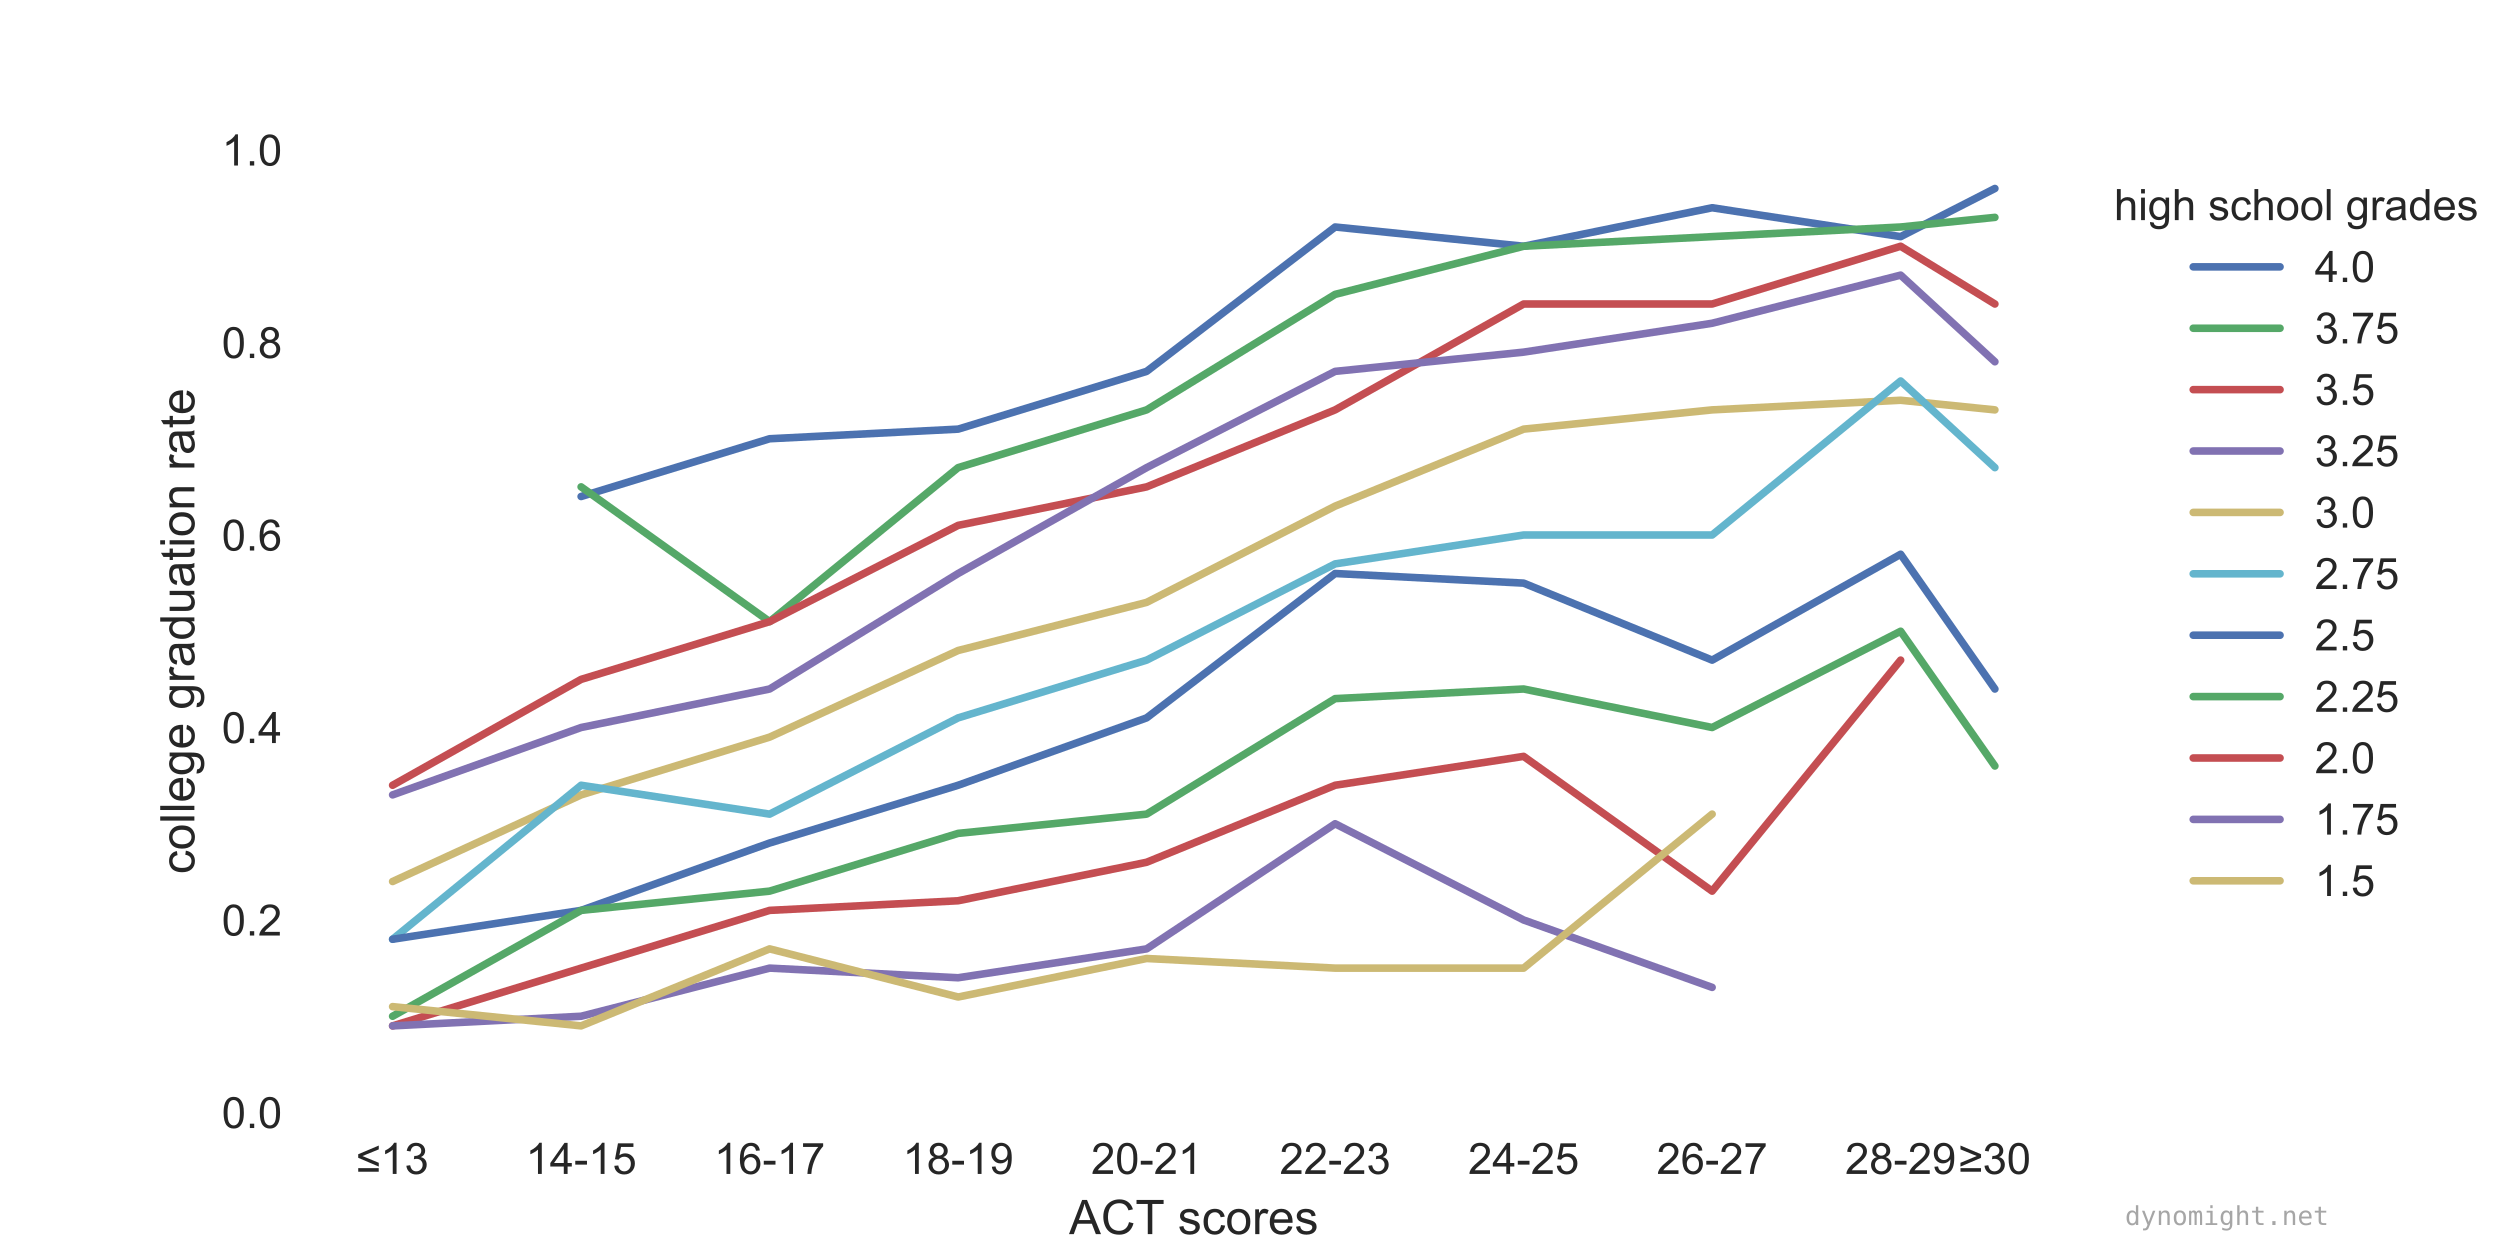 <?xml version="1.0" encoding="utf-8" standalone="no"?>
<!DOCTYPE svg PUBLIC "-//W3C//DTD SVG 1.1//EN"
  "http://www.w3.org/Graphics/SVG/1.1/DTD/svg11.dtd">
<!-- Created with matplotlib (https://matplotlib.org/) -->
<svg height="288pt" version="1.1" viewBox="0 0 576 288" width="576pt" xmlns="http://www.w3.org/2000/svg" xmlns:xlink="http://www.w3.org/1999/xlink">
 <defs>
  <style type="text/css">
*{stroke-linecap:butt;stroke-linejoin:round;}
  </style>
 </defs>
 <g id="figure_1">
  <g id="patch_1">
   <path d="M 0 288 
L 576 288 
L 576 0 
L 0 0 
z
" style="fill:none;"/>
  </g>
  <g id="axes_1">
   <g id="patch_2">
    <path d="M 72 256.32 
L 478.08 256.32 
L 478.08 34.56 
L 72 34.56 
z
" style="fill:none;"/>
   </g>
   <g id="matplotlib.axis_1">
    <g id="xtick_1">
     <g id="text_1">
      <!-- ≤13 -->
      <defs>
       <path d="M 3.766 37.203 
L 3.766 45.406 
L 51.172 65.438 
L 51.172 56.641 
L 13.578 41.266 
L 51.172 25.688 
L 51.172 16.938 
z
M 51.078 5.172 
L 3.812 5.172 
L 3.812 13.328 
L 51.078 13.328 
z
" id="ArialMT-8804"/>
       <path d="M 37.25 0 
L 28.469 0 
L 28.469 56 
Q 25.297 52.984 20.141 49.953 
Q 14.984 46.922 10.891 45.406 
L 10.891 53.906 
Q 18.266 57.375 23.781 62.297 
Q 29.297 67.234 31.594 71.875 
L 37.25 71.875 
z
" id="ArialMT-49"/>
       <path d="M 4.203 18.891 
L 12.984 20.062 
Q 14.5 12.594 18.141 9.297 
Q 21.781 6 27 6 
Q 33.203 6 37.469 10.297 
Q 41.75 14.594 41.75 20.953 
Q 41.75 27 37.797 30.922 
Q 33.844 34.859 27.734 34.859 
Q 25.25 34.859 21.531 33.891 
L 22.516 41.609 
Q 23.391 41.5 23.922 41.5 
Q 29.547 41.5 34.031 44.422 
Q 38.531 47.359 38.531 53.469 
Q 38.531 58.297 35.25 61.469 
Q 31.984 64.656 26.812 64.656 
Q 21.688 64.656 18.266 61.422 
Q 14.844 58.203 13.875 51.766 
L 5.078 53.328 
Q 6.688 62.156 12.391 67.016 
Q 18.109 71.875 26.609 71.875 
Q 32.469 71.875 37.391 69.359 
Q 42.328 66.844 44.938 62.5 
Q 47.562 58.156 47.562 53.266 
Q 47.562 48.641 45.062 44.828 
Q 42.578 41.016 37.703 38.766 
Q 44.047 37.312 47.562 32.688 
Q 51.078 28.078 51.078 21.141 
Q 51.078 11.766 44.234 5.25 
Q 37.406 -1.266 26.953 -1.266 
Q 17.531 -1.266 11.297 4.344 
Q 5.078 9.969 4.203 18.891 
z
" id="ArialMT-51"/>
      </defs>
      <g style="fill:#262626;" transform="translate(82.153 270.478)scale(0.1 -0.1)">
       <use xlink:href="#ArialMT-8804"/>
       <use x="54.883" xlink:href="#ArialMT-49"/>
       <use x="110.498" xlink:href="#ArialMT-51"/>
      </g>
     </g>
    </g>
    <g id="xtick_2">
     <g id="text_2">
      <!-- 14-15 -->
      <defs>
       <path d="M 32.328 0 
L 32.328 17.141 
L 1.266 17.141 
L 1.266 25.203 
L 33.938 71.578 
L 41.109 71.578 
L 41.109 25.203 
L 50.781 25.203 
L 50.781 17.141 
L 41.109 17.141 
L 41.109 0 
z
M 32.328 25.203 
L 32.328 57.469 
L 9.906 25.203 
z
" id="ArialMT-52"/>
       <path d="M 3.172 21.484 
L 3.172 30.328 
L 30.172 30.328 
L 30.172 21.484 
z
" id="ArialMT-45"/>
       <path d="M 4.156 18.75 
L 13.375 19.531 
Q 14.406 12.797 18.141 9.391 
Q 21.875 6 27.156 6 
Q 33.5 6 37.891 10.781 
Q 42.281 15.578 42.281 23.484 
Q 42.281 31 38.062 35.344 
Q 33.844 39.703 27 39.703 
Q 22.75 39.703 19.328 37.766 
Q 15.922 35.844 13.969 32.766 
L 5.719 33.844 
L 12.641 70.609 
L 48.25 70.609 
L 48.25 62.203 
L 19.672 62.203 
L 15.828 42.969 
Q 22.266 47.469 29.344 47.469 
Q 38.719 47.469 45.156 40.969 
Q 51.609 34.469 51.609 24.266 
Q 51.609 14.547 45.953 7.469 
Q 39.062 -1.219 27.156 -1.219 
Q 17.391 -1.219 11.203 4.25 
Q 5.031 9.719 4.156 18.75 
z
" id="ArialMT-53"/>
      </defs>
      <g style="fill:#262626;" transform="translate(121.102 270.478)scale(0.1 -0.1)">
       <use xlink:href="#ArialMT-49"/>
       <use x="55.615" xlink:href="#ArialMT-52"/>
       <use x="111.23" xlink:href="#ArialMT-45"/>
       <use x="144.531" xlink:href="#ArialMT-49"/>
       <use x="200.146" xlink:href="#ArialMT-53"/>
      </g>
     </g>
    </g>
    <g id="xtick_3">
     <g id="text_3">
      <!-- 16-17 -->
      <defs>
       <path d="M 49.75 54.047 
L 41.016 53.375 
Q 39.844 58.547 37.703 60.891 
Q 34.125 64.656 28.906 64.656 
Q 24.703 64.656 21.531 62.312 
Q 17.391 59.281 14.984 53.469 
Q 12.594 47.656 12.5 36.922 
Q 15.672 41.75 20.266 44.094 
Q 24.859 46.438 29.891 46.438 
Q 38.672 46.438 44.844 39.969 
Q 51.031 33.5 51.031 23.25 
Q 51.031 16.5 48.125 10.719 
Q 45.219 4.938 40.141 1.859 
Q 35.062 -1.219 28.609 -1.219 
Q 17.625 -1.219 10.688 6.859 
Q 3.766 14.938 3.766 33.5 
Q 3.766 54.25 11.422 63.672 
Q 18.109 71.875 29.438 71.875 
Q 37.891 71.875 43.281 67.141 
Q 48.688 62.406 49.75 54.047 
z
M 13.875 23.188 
Q 13.875 18.656 15.797 14.5 
Q 17.719 10.359 21.188 8.172 
Q 24.656 6 28.469 6 
Q 34.031 6 38.031 10.484 
Q 42.047 14.984 42.047 22.703 
Q 42.047 30.125 38.078 34.391 
Q 34.125 38.672 28.125 38.672 
Q 22.172 38.672 18.016 34.391 
Q 13.875 30.125 13.875 23.188 
z
" id="ArialMT-54"/>
       <path d="M 4.734 62.203 
L 4.734 70.656 
L 51.078 70.656 
L 51.078 63.812 
Q 44.234 56.547 37.516 44.484 
Q 30.812 32.422 27.156 19.672 
Q 24.516 10.688 23.781 0 
L 14.75 0 
Q 14.891 8.453 18.062 20.406 
Q 21.234 32.375 27.172 43.484 
Q 33.109 54.594 39.797 62.203 
z
" id="ArialMT-55"/>
      </defs>
      <g style="fill:#262626;" transform="translate(164.533 270.478)scale(0.1 -0.1)">
       <use xlink:href="#ArialMT-49"/>
       <use x="55.615" xlink:href="#ArialMT-54"/>
       <use x="111.23" xlink:href="#ArialMT-45"/>
       <use x="144.531" xlink:href="#ArialMT-49"/>
       <use x="200.146" xlink:href="#ArialMT-55"/>
      </g>
     </g>
    </g>
    <g id="xtick_4">
     <g id="text_4">
      <!-- 18-19 -->
      <defs>
       <path d="M 17.672 38.812 
Q 12.203 40.828 9.562 44.531 
Q 6.938 48.25 6.938 53.422 
Q 6.938 61.234 12.547 66.547 
Q 18.172 71.875 27.484 71.875 
Q 36.859 71.875 42.578 66.422 
Q 48.297 60.984 48.297 53.172 
Q 48.297 48.188 45.672 44.5 
Q 43.062 40.828 37.75 38.812 
Q 44.344 36.672 47.781 31.875 
Q 51.219 27.094 51.219 20.453 
Q 51.219 11.281 44.719 5.031 
Q 38.234 -1.219 27.641 -1.219 
Q 17.047 -1.219 10.547 5.047 
Q 4.047 11.328 4.047 20.703 
Q 4.047 27.688 7.594 32.391 
Q 11.141 37.109 17.672 38.812 
z
M 15.922 53.719 
Q 15.922 48.641 19.188 45.406 
Q 22.469 42.188 27.688 42.188 
Q 32.766 42.188 36.016 45.375 
Q 39.266 48.578 39.266 53.219 
Q 39.266 58.062 35.906 61.359 
Q 32.562 64.656 27.594 64.656 
Q 22.562 64.656 19.234 61.422 
Q 15.922 58.203 15.922 53.719 
z
M 13.094 20.656 
Q 13.094 16.891 14.875 13.375 
Q 16.656 9.859 20.172 7.922 
Q 23.688 6 27.734 6 
Q 34.031 6 38.125 10.047 
Q 42.234 14.109 42.234 20.359 
Q 42.234 26.703 38.016 30.859 
Q 33.797 35.016 27.438 35.016 
Q 21.234 35.016 17.156 30.906 
Q 13.094 26.812 13.094 20.656 
z
" id="ArialMT-56"/>
       <path d="M 5.469 16.547 
L 13.922 17.328 
Q 14.984 11.375 18.016 8.688 
Q 21.047 6 25.781 6 
Q 29.828 6 32.875 7.859 
Q 35.938 9.719 37.891 12.812 
Q 39.844 15.922 41.156 21.188 
Q 42.484 26.469 42.484 31.938 
Q 42.484 32.516 42.438 33.688 
Q 39.797 29.5 35.234 26.875 
Q 30.672 24.266 25.344 24.266 
Q 16.453 24.266 10.297 30.703 
Q 4.156 37.156 4.156 47.703 
Q 4.156 58.594 10.578 65.234 
Q 17 71.875 26.656 71.875 
Q 33.641 71.875 39.422 68.109 
Q 45.219 64.359 48.219 57.391 
Q 51.219 50.438 51.219 37.25 
Q 51.219 23.531 48.234 15.406 
Q 45.266 7.281 39.375 3.031 
Q 33.5 -1.219 25.594 -1.219 
Q 17.188 -1.219 11.859 3.438 
Q 6.547 8.109 5.469 16.547 
z
M 41.453 48.141 
Q 41.453 55.719 37.422 60.156 
Q 33.406 64.594 27.734 64.594 
Q 21.875 64.594 17.531 59.812 
Q 13.188 55.031 13.188 47.406 
Q 13.188 40.578 17.312 36.297 
Q 21.438 32.031 27.484 32.031 
Q 33.594 32.031 37.516 36.297 
Q 41.453 40.578 41.453 48.141 
z
" id="ArialMT-57"/>
      </defs>
      <g style="fill:#262626;" transform="translate(207.965 270.478)scale(0.1 -0.1)">
       <use xlink:href="#ArialMT-49"/>
       <use x="55.615" xlink:href="#ArialMT-56"/>
       <use x="111.23" xlink:href="#ArialMT-45"/>
       <use x="144.531" xlink:href="#ArialMT-49"/>
       <use x="200.146" xlink:href="#ArialMT-57"/>
      </g>
     </g>
    </g>
    <g id="xtick_5">
     <g id="text_5">
      <!-- 20-21 -->
      <defs>
       <path d="M 50.344 8.453 
L 50.344 0 
L 3.031 0 
Q 2.938 3.172 4.047 6.109 
Q 5.859 10.938 9.828 15.625 
Q 13.812 20.312 21.344 26.469 
Q 33.016 36.031 37.109 41.625 
Q 41.219 47.219 41.219 52.203 
Q 41.219 57.422 37.469 61 
Q 33.734 64.594 27.734 64.594 
Q 21.391 64.594 17.578 60.781 
Q 13.766 56.984 13.719 50.25 
L 4.688 51.172 
Q 5.609 61.281 11.656 66.578 
Q 17.719 71.875 27.938 71.875 
Q 38.234 71.875 44.234 66.156 
Q 50.25 60.453 50.25 52 
Q 50.25 47.703 48.484 43.547 
Q 46.734 39.406 42.656 34.812 
Q 38.578 30.219 29.109 22.219 
Q 21.188 15.578 18.938 13.203 
Q 16.703 10.844 15.234 8.453 
z
" id="ArialMT-50"/>
       <path d="M 4.156 35.297 
Q 4.156 48 6.766 55.734 
Q 9.375 63.484 14.516 67.672 
Q 19.672 71.875 27.484 71.875 
Q 33.25 71.875 37.594 69.547 
Q 41.938 67.234 44.766 62.859 
Q 47.609 58.5 49.219 52.219 
Q 50.828 45.953 50.828 35.297 
Q 50.828 22.703 48.234 14.969 
Q 45.656 7.234 40.5 3 
Q 35.359 -1.219 27.484 -1.219 
Q 17.141 -1.219 11.234 6.203 
Q 4.156 15.141 4.156 35.297 
z
M 13.188 35.297 
Q 13.188 17.672 17.312 11.828 
Q 21.438 6 27.484 6 
Q 33.547 6 37.672 11.859 
Q 41.797 17.719 41.797 35.297 
Q 41.797 52.984 37.672 58.781 
Q 33.547 64.594 27.391 64.594 
Q 21.344 64.594 17.719 59.469 
Q 13.188 52.938 13.188 35.297 
z
" id="ArialMT-48"/>
      </defs>
      <g style="fill:#262626;" transform="translate(251.396 270.478)scale(0.1 -0.1)">
       <use xlink:href="#ArialMT-50"/>
       <use x="55.615" xlink:href="#ArialMT-48"/>
       <use x="111.23" xlink:href="#ArialMT-45"/>
       <use x="144.531" xlink:href="#ArialMT-50"/>
       <use x="200.146" xlink:href="#ArialMT-49"/>
      </g>
     </g>
    </g>
    <g id="xtick_6">
     <g id="text_6">
      <!-- 22-23 -->
      <g style="fill:#262626;" transform="translate(294.827 270.478)scale(0.1 -0.1)">
       <use xlink:href="#ArialMT-50"/>
       <use x="55.615" xlink:href="#ArialMT-50"/>
       <use x="111.23" xlink:href="#ArialMT-45"/>
       <use x="144.531" xlink:href="#ArialMT-50"/>
       <use x="200.146" xlink:href="#ArialMT-51"/>
      </g>
     </g>
    </g>
    <g id="xtick_7">
     <g id="text_7">
      <!-- 24-25 -->
      <g style="fill:#262626;" transform="translate(338.258 270.478)scale(0.1 -0.1)">
       <use xlink:href="#ArialMT-50"/>
       <use x="55.615" xlink:href="#ArialMT-52"/>
       <use x="111.23" xlink:href="#ArialMT-45"/>
       <use x="144.531" xlink:href="#ArialMT-50"/>
       <use x="200.146" xlink:href="#ArialMT-53"/>
      </g>
     </g>
    </g>
    <g id="xtick_8">
     <g id="text_8">
      <!-- 26-27 -->
      <g style="fill:#262626;" transform="translate(381.689 270.478)scale(0.1 -0.1)">
       <use xlink:href="#ArialMT-50"/>
       <use x="55.615" xlink:href="#ArialMT-54"/>
       <use x="111.23" xlink:href="#ArialMT-45"/>
       <use x="144.531" xlink:href="#ArialMT-50"/>
       <use x="200.146" xlink:href="#ArialMT-55"/>
      </g>
     </g>
    </g>
    <g id="xtick_9">
     <g id="text_9">
      <!-- 28-29 -->
      <g style="fill:#262626;" transform="translate(425.12 270.478)scale(0.1 -0.1)">
       <use xlink:href="#ArialMT-50"/>
       <use x="55.615" xlink:href="#ArialMT-56"/>
       <use x="111.23" xlink:href="#ArialMT-45"/>
       <use x="144.531" xlink:href="#ArialMT-50"/>
       <use x="200.146" xlink:href="#ArialMT-57"/>
      </g>
     </g>
    </g>
    <g id="xtick_10">
     <g id="text_10">
      <!-- ≥30 -->
      <defs>
       <path d="M 51.172 37.203 
L 3.766 16.938 
L 3.766 25.688 
L 41.312 41.266 
L 3.766 56.641 
L 3.766 65.438 
L 51.172 45.406 
z
M 51.078 5.172 
L 3.812 5.172 
L 3.812 13.328 
L 51.078 13.328 
z
" id="ArialMT-8805"/>
      </defs>
      <g style="fill:#262626;" transform="translate(451.316 270.478)scale(0.1 -0.1)">
       <use xlink:href="#ArialMT-8805"/>
       <use x="54.883" xlink:href="#ArialMT-51"/>
       <use x="110.498" xlink:href="#ArialMT-48"/>
      </g>
     </g>
    </g>
    <g id="text_11">
     <!-- ACT scores -->
     <defs>
      <path d="M -0.141 0 
L 27.344 71.578 
L 37.547 71.578 
L 66.844 0 
L 56.062 0 
L 47.703 21.688 
L 17.781 21.688 
L 9.906 0 
z
M 20.516 29.391 
L 44.781 29.391 
L 37.312 49.219 
Q 33.891 58.25 32.234 64.062 
Q 30.859 57.172 28.375 50.391 
z
" id="ArialMT-65"/>
      <path d="M 58.797 25.094 
L 68.266 22.703 
Q 65.281 11.031 57.547 4.906 
Q 49.812 -1.219 38.625 -1.219 
Q 27.047 -1.219 19.797 3.484 
Q 12.547 8.203 8.766 17.141 
Q 4.984 26.078 4.984 36.328 
Q 4.984 47.516 9.25 55.828 
Q 13.531 64.156 21.406 68.469 
Q 29.297 72.797 38.766 72.797 
Q 49.516 72.797 56.828 67.328 
Q 64.156 61.859 67.047 51.953 
L 57.719 49.75 
Q 55.219 57.562 50.484 61.125 
Q 45.75 64.703 38.578 64.703 
Q 30.328 64.703 24.781 60.734 
Q 19.234 56.781 16.984 50.109 
Q 14.75 43.453 14.75 36.375 
Q 14.75 27.25 17.406 20.438 
Q 20.062 13.625 25.672 10.25 
Q 31.297 6.891 37.844 6.891 
Q 45.797 6.891 51.312 11.469 
Q 56.844 16.062 58.797 25.094 
z
" id="ArialMT-67"/>
      <path d="M 25.922 0 
L 25.922 63.141 
L 2.344 63.141 
L 2.344 71.578 
L 59.078 71.578 
L 59.078 63.141 
L 35.406 63.141 
L 35.406 0 
z
" id="ArialMT-84"/>
      <path id="ArialMT-32"/>
      <path d="M 3.078 15.484 
L 11.766 16.844 
Q 12.5 11.625 15.844 8.844 
Q 19.188 6.062 25.203 6.062 
Q 31.25 6.062 34.172 8.516 
Q 37.109 10.984 37.109 14.312 
Q 37.109 17.281 34.516 19 
Q 32.719 20.172 25.531 21.969 
Q 15.875 24.422 12.141 26.203 
Q 8.406 27.984 6.469 31.125 
Q 4.547 34.281 4.547 38.094 
Q 4.547 41.547 6.125 44.5 
Q 7.719 47.469 10.453 49.422 
Q 12.5 50.922 16.031 51.969 
Q 19.578 53.031 23.641 53.031 
Q 29.734 53.031 34.344 51.266 
Q 38.969 49.516 41.156 46.5 
Q 43.359 43.5 44.188 38.484 
L 35.594 37.312 
Q 35.016 41.312 32.203 43.547 
Q 29.391 45.797 24.266 45.797 
Q 18.219 45.797 15.625 43.797 
Q 13.031 41.797 13.031 39.109 
Q 13.031 37.406 14.109 36.031 
Q 15.188 34.625 17.484 33.688 
Q 18.797 33.203 25.25 31.453 
Q 34.578 28.953 38.25 27.359 
Q 41.938 25.781 44.031 22.75 
Q 46.141 19.734 46.141 15.234 
Q 46.141 10.844 43.578 6.953 
Q 41.016 3.078 36.172 0.953 
Q 31.344 -1.172 25.25 -1.172 
Q 15.141 -1.172 9.844 3.031 
Q 4.547 7.234 3.078 15.484 
z
" id="ArialMT-115"/>
      <path d="M 40.438 19 
L 49.078 17.875 
Q 47.656 8.938 41.812 3.875 
Q 35.984 -1.172 27.484 -1.172 
Q 16.844 -1.172 10.375 5.781 
Q 3.906 12.75 3.906 25.734 
Q 3.906 34.125 6.688 40.422 
Q 9.469 46.734 15.156 49.875 
Q 20.844 53.031 27.547 53.031 
Q 35.984 53.031 41.359 48.75 
Q 46.734 44.484 48.25 36.625 
L 39.703 35.297 
Q 38.484 40.531 35.375 43.156 
Q 32.281 45.797 27.875 45.797 
Q 21.234 45.797 17.078 41.031 
Q 12.938 36.281 12.938 25.984 
Q 12.938 15.531 16.938 10.797 
Q 20.953 6.062 27.391 6.062 
Q 32.562 6.062 36.031 9.234 
Q 39.5 12.406 40.438 19 
z
" id="ArialMT-99"/>
      <path d="M 3.328 25.922 
Q 3.328 40.328 11.328 47.266 
Q 18.016 53.031 27.641 53.031 
Q 38.328 53.031 45.109 46.016 
Q 51.906 39.016 51.906 26.656 
Q 51.906 16.656 48.906 10.906 
Q 45.906 5.172 40.156 2 
Q 34.422 -1.172 27.641 -1.172 
Q 16.75 -1.172 10.031 5.812 
Q 3.328 12.797 3.328 25.922 
z
M 12.359 25.922 
Q 12.359 15.969 16.703 11.016 
Q 21.047 6.062 27.641 6.062 
Q 34.188 6.062 38.531 11.031 
Q 42.875 16.016 42.875 26.219 
Q 42.875 35.844 38.5 40.797 
Q 34.125 45.75 27.641 45.75 
Q 21.047 45.75 16.703 40.812 
Q 12.359 35.891 12.359 25.922 
z
" id="ArialMT-111"/>
      <path d="M 6.5 0 
L 6.5 51.859 
L 14.406 51.859 
L 14.406 44 
Q 17.438 49.516 20 51.266 
Q 22.562 53.031 25.641 53.031 
Q 30.078 53.031 34.672 50.203 
L 31.641 42.047 
Q 28.422 43.953 25.203 43.953 
Q 22.312 43.953 20.016 42.219 
Q 17.719 40.484 16.75 37.406 
Q 15.281 32.719 15.281 27.156 
L 15.281 0 
z
" id="ArialMT-114"/>
      <path d="M 42.094 16.703 
L 51.172 15.578 
Q 49.031 7.625 43.219 3.219 
Q 37.406 -1.172 28.375 -1.172 
Q 17 -1.172 10.328 5.828 
Q 3.656 12.844 3.656 25.484 
Q 3.656 38.578 10.391 45.797 
Q 17.141 53.031 27.875 53.031 
Q 38.281 53.031 44.875 45.953 
Q 51.469 38.875 51.469 26.031 
Q 51.469 25.25 51.422 23.688 
L 12.75 23.688 
Q 13.234 15.141 17.578 10.594 
Q 21.922 6.062 28.422 6.062 
Q 33.25 6.062 36.672 8.594 
Q 40.094 11.141 42.094 16.703 
z
M 13.234 30.906 
L 42.188 30.906 
Q 41.609 37.453 38.875 40.719 
Q 34.672 45.797 27.984 45.797 
Q 21.922 45.797 17.797 41.75 
Q 13.672 37.703 13.234 30.906 
z
" id="ArialMT-101"/>
     </defs>
     <g style="fill:#262626;" transform="translate(246.315 284.339)scale(0.11 -0.11)">
      <use xlink:href="#ArialMT-65"/>
      <use x="66.699" xlink:href="#ArialMT-67"/>
      <use x="138.916" xlink:href="#ArialMT-84"/>
      <use x="199.984" xlink:href="#ArialMT-32"/>
      <use x="227.768" xlink:href="#ArialMT-115"/>
      <use x="277.768" xlink:href="#ArialMT-99"/>
      <use x="327.768" xlink:href="#ArialMT-111"/>
      <use x="383.383" xlink:href="#ArialMT-114"/>
      <use x="416.684" xlink:href="#ArialMT-101"/>
      <use x="472.299" xlink:href="#ArialMT-115"/>
     </g>
    </g>
   </g>
   <g id="matplotlib.axis_2">
    <g id="ytick_1">
     <g id="text_12">
      <!-- 0.0 -->
      <defs>
       <path d="M 9.078 0 
L 9.078 10.016 
L 19.094 10.016 
L 19.094 0 
z
" id="ArialMT-46"/>
      </defs>
      <g style="fill:#262626;" transform="translate(51.1 259.899)scale(0.1 -0.1)">
       <use xlink:href="#ArialMT-48"/>
       <use x="55.615" xlink:href="#ArialMT-46"/>
       <use x="83.398" xlink:href="#ArialMT-48"/>
      </g>
     </g>
    </g>
    <g id="ytick_2">
     <g id="text_13">
      <!-- 0.2 -->
      <g style="fill:#262626;" transform="translate(51.1 215.547)scale(0.1 -0.1)">
       <use xlink:href="#ArialMT-48"/>
       <use x="55.615" xlink:href="#ArialMT-46"/>
       <use x="83.398" xlink:href="#ArialMT-50"/>
      </g>
     </g>
    </g>
    <g id="ytick_3">
     <g id="text_14">
      <!-- 0.4 -->
      <g style="fill:#262626;" transform="translate(51.1 171.195)scale(0.1 -0.1)">
       <use xlink:href="#ArialMT-48"/>
       <use x="55.615" xlink:href="#ArialMT-46"/>
       <use x="83.398" xlink:href="#ArialMT-52"/>
      </g>
     </g>
    </g>
    <g id="ytick_4">
     <g id="text_15">
      <!-- 0.6 -->
      <g style="fill:#262626;" transform="translate(51.1 126.843)scale(0.1 -0.1)">
       <use xlink:href="#ArialMT-48"/>
       <use x="55.615" xlink:href="#ArialMT-46"/>
       <use x="83.398" xlink:href="#ArialMT-54"/>
      </g>
     </g>
    </g>
    <g id="ytick_5">
     <g id="text_16">
      <!-- 0.8 -->
      <g style="fill:#262626;" transform="translate(51.1 82.491)scale(0.1 -0.1)">
       <use xlink:href="#ArialMT-48"/>
       <use x="55.615" xlink:href="#ArialMT-46"/>
       <use x="83.398" xlink:href="#ArialMT-56"/>
      </g>
     </g>
    </g>
    <g id="ytick_6">
     <g id="text_17">
      <!-- 1.0 -->
      <g style="fill:#262626;" transform="translate(51.1 38.139)scale(0.1 -0.1)">
       <use xlink:href="#ArialMT-49"/>
       <use x="55.615" xlink:href="#ArialMT-46"/>
       <use x="83.398" xlink:href="#ArialMT-48"/>
      </g>
     </g>
    </g>
    <g id="text_18">
     <!-- college graduation rate -->
     <defs>
      <path d="M 6.391 0 
L 6.391 71.578 
L 15.188 71.578 
L 15.188 0 
z
" id="ArialMT-108"/>
      <path d="M 4.984 -4.297 
L 13.531 -5.562 
Q 14.062 -9.516 16.5 -11.328 
Q 19.781 -13.766 25.438 -13.766 
Q 31.547 -13.766 34.859 -11.328 
Q 38.188 -8.891 39.359 -4.5 
Q 40.047 -1.812 39.984 6.781 
Q 34.234 0 25.641 0 
Q 14.938 0 9.078 7.719 
Q 3.219 15.438 3.219 26.219 
Q 3.219 33.641 5.906 39.906 
Q 8.594 46.188 13.688 49.609 
Q 18.797 53.031 25.688 53.031 
Q 34.859 53.031 40.828 45.609 
L 40.828 51.859 
L 48.922 51.859 
L 48.922 7.031 
Q 48.922 -5.078 46.453 -10.125 
Q 44 -15.188 38.641 -18.109 
Q 33.297 -21.047 25.484 -21.047 
Q 16.219 -21.047 10.5 -16.875 
Q 4.781 -12.703 4.984 -4.297 
z
M 12.25 26.859 
Q 12.25 16.656 16.297 11.969 
Q 20.359 7.281 26.469 7.281 
Q 32.516 7.281 36.609 11.938 
Q 40.719 16.609 40.719 26.562 
Q 40.719 36.078 36.5 40.906 
Q 32.281 45.75 26.312 45.75 
Q 20.453 45.75 16.344 40.984 
Q 12.25 36.234 12.25 26.859 
z
" id="ArialMT-103"/>
      <path d="M 40.438 6.391 
Q 35.547 2.25 31.031 0.531 
Q 26.516 -1.172 21.344 -1.172 
Q 12.797 -1.172 8.203 3 
Q 3.609 7.172 3.609 13.672 
Q 3.609 17.484 5.344 20.625 
Q 7.078 23.781 9.891 25.688 
Q 12.703 27.594 16.219 28.562 
Q 18.797 29.25 24.031 29.891 
Q 34.672 31.156 39.703 32.906 
Q 39.75 34.719 39.75 35.203 
Q 39.75 40.578 37.25 42.781 
Q 33.891 45.75 27.25 45.75 
Q 21.047 45.75 18.094 43.578 
Q 15.141 41.406 13.719 35.891 
L 5.125 37.062 
Q 6.297 42.578 8.984 45.969 
Q 11.672 49.359 16.75 51.188 
Q 21.828 53.031 28.516 53.031 
Q 35.156 53.031 39.297 51.469 
Q 43.453 49.906 45.406 47.531 
Q 47.359 45.172 48.141 41.547 
Q 48.578 39.312 48.578 33.453 
L 48.578 21.734 
Q 48.578 9.469 49.141 6.219 
Q 49.703 2.984 51.375 0 
L 42.188 0 
Q 40.828 2.734 40.438 6.391 
z
M 39.703 26.031 
Q 34.906 24.078 25.344 22.703 
Q 19.922 21.922 17.672 20.938 
Q 15.438 19.969 14.203 18.094 
Q 12.984 16.219 12.984 13.922 
Q 12.984 10.406 15.641 8.062 
Q 18.312 5.719 23.438 5.719 
Q 28.516 5.719 32.469 7.938 
Q 36.422 10.156 38.281 14.016 
Q 39.703 17 39.703 22.797 
z
" id="ArialMT-97"/>
      <path d="M 40.234 0 
L 40.234 6.547 
Q 35.297 -1.172 25.734 -1.172 
Q 19.531 -1.172 14.328 2.25 
Q 9.125 5.672 6.266 11.797 
Q 3.422 17.922 3.422 25.875 
Q 3.422 33.641 6 39.969 
Q 8.594 46.297 13.766 49.656 
Q 18.953 53.031 25.344 53.031 
Q 30.031 53.031 33.688 51.047 
Q 37.359 49.078 39.656 45.906 
L 39.656 71.578 
L 48.391 71.578 
L 48.391 0 
z
M 12.453 25.875 
Q 12.453 15.922 16.641 10.984 
Q 20.844 6.062 26.562 6.062 
Q 32.328 6.062 36.344 10.766 
Q 40.375 15.484 40.375 25.141 
Q 40.375 35.797 36.266 40.766 
Q 32.172 45.75 26.172 45.75 
Q 20.312 45.75 16.375 40.969 
Q 12.453 36.188 12.453 25.875 
z
" id="ArialMT-100"/>
      <path d="M 40.578 0 
L 40.578 7.625 
Q 34.516 -1.172 24.125 -1.172 
Q 19.531 -1.172 15.547 0.578 
Q 11.578 2.344 9.641 5 
Q 7.719 7.672 6.938 11.531 
Q 6.391 14.109 6.391 19.734 
L 6.391 51.859 
L 15.188 51.859 
L 15.188 23.094 
Q 15.188 16.219 15.719 13.812 
Q 16.547 10.359 19.234 8.375 
Q 21.922 6.391 25.875 6.391 
Q 29.828 6.391 33.297 8.422 
Q 36.766 10.453 38.203 13.938 
Q 39.656 17.438 39.656 24.078 
L 39.656 51.859 
L 48.438 51.859 
L 48.438 0 
z
" id="ArialMT-117"/>
      <path d="M 25.781 7.859 
L 27.047 0.094 
Q 23.344 -0.688 20.406 -0.688 
Q 15.625 -0.688 12.984 0.828 
Q 10.359 2.344 9.281 4.812 
Q 8.203 7.281 8.203 15.188 
L 8.203 45.016 
L 1.766 45.016 
L 1.766 51.859 
L 8.203 51.859 
L 8.203 64.703 
L 16.938 69.969 
L 16.938 51.859 
L 25.781 51.859 
L 25.781 45.016 
L 16.938 45.016 
L 16.938 14.703 
Q 16.938 10.938 17.406 9.859 
Q 17.875 8.797 18.922 8.156 
Q 19.969 7.516 21.922 7.516 
Q 23.391 7.516 25.781 7.859 
z
" id="ArialMT-116"/>
      <path d="M 6.641 61.469 
L 6.641 71.578 
L 15.438 71.578 
L 15.438 61.469 
z
M 6.641 0 
L 6.641 51.859 
L 15.438 51.859 
L 15.438 0 
z
" id="ArialMT-105"/>
      <path d="M 6.594 0 
L 6.594 51.859 
L 14.5 51.859 
L 14.5 44.484 
Q 20.219 53.031 31 53.031 
Q 35.688 53.031 39.625 51.344 
Q 43.562 49.656 45.516 46.922 
Q 47.469 44.188 48.25 40.438 
Q 48.734 37.984 48.734 31.891 
L 48.734 0 
L 39.938 0 
L 39.938 31.547 
Q 39.938 36.922 38.906 39.578 
Q 37.891 42.234 35.281 43.812 
Q 32.672 45.406 29.156 45.406 
Q 23.531 45.406 19.453 41.844 
Q 15.375 38.281 15.375 28.328 
L 15.375 0 
z
" id="ArialMT-110"/>
     </defs>
     <g style="fill:#262626;" transform="translate(44.785 201.391)rotate(-90)scale(0.11 -0.11)">
      <use xlink:href="#ArialMT-99"/>
      <use x="50" xlink:href="#ArialMT-111"/>
      <use x="105.615" xlink:href="#ArialMT-108"/>
      <use x="127.832" xlink:href="#ArialMT-108"/>
      <use x="150.049" xlink:href="#ArialMT-101"/>
      <use x="205.664" xlink:href="#ArialMT-103"/>
      <use x="261.279" xlink:href="#ArialMT-101"/>
      <use x="316.895" xlink:href="#ArialMT-32"/>
      <use x="344.678" xlink:href="#ArialMT-103"/>
      <use x="400.293" xlink:href="#ArialMT-114"/>
      <use x="433.594" xlink:href="#ArialMT-97"/>
      <use x="489.209" xlink:href="#ArialMT-100"/>
      <use x="544.824" xlink:href="#ArialMT-117"/>
      <use x="600.439" xlink:href="#ArialMT-97"/>
      <use x="656.055" xlink:href="#ArialMT-116"/>
      <use x="683.838" xlink:href="#ArialMT-105"/>
      <use x="706.055" xlink:href="#ArialMT-111"/>
      <use x="761.67" xlink:href="#ArialMT-110"/>
      <use x="817.285" xlink:href="#ArialMT-32"/>
      <use x="845.068" xlink:href="#ArialMT-114"/>
      <use x="878.369" xlink:href="#ArialMT-97"/>
      <use x="933.984" xlink:href="#ArialMT-116"/>
      <use x="961.768" xlink:href="#ArialMT-101"/>
     </g>
    </g>
   </g>
   <g id="line2d_1">
    <path clip-path="url(#pfe4a82f620)" d="M 133.889 114.394 
L 177.32 101.088 
L 220.751 98.87 
L 264.182 85.565 
L 307.613 52.301 
L 351.044 56.736 
L 394.475 47.866 
L 437.906 54.518 
L 459.622 43.43 
" style="fill:none;stroke:#4c72b0;stroke-linecap:round;stroke-width:1.75;"/>
   </g>
   <g id="line2d_2">
    <path clip-path="url(#pfe4a82f620)" d="M 133.889 112.176 
L 177.32 143.222 
L 220.751 107.741 
L 264.182 94.435 
L 307.613 67.824 
L 351.044 56.736 
L 394.475 54.518 
L 437.906 52.301 
L 459.622 50.083 
" style="fill:none;stroke:#55a868;stroke-linecap:round;stroke-width:1.75;"/>
   </g>
   <g id="line2d_3">
    <path clip-path="url(#pfe4a82f620)" d="M 90.458 180.922 
L 133.889 156.528 
L 177.32 143.222 
L 220.751 121.046 
L 264.182 112.176 
L 307.613 94.435 
L 351.044 70.042 
L 394.475 70.042 
L 437.906 56.736 
L 459.622 70.042 
" style="fill:none;stroke:#c44e52;stroke-linecap:round;stroke-width:1.75;"/>
   </g>
   <g id="line2d_4">
    <path clip-path="url(#pfe4a82f620)" d="M 90.458 183.139 
L 133.889 167.616 
L 177.32 158.746 
L 220.751 132.134 
L 264.182 107.741 
L 307.613 85.565 
L 351.044 81.13 
L 394.475 74.477 
L 437.906 63.389 
L 459.622 83.347 
" style="fill:none;stroke:#8172b2;stroke-linecap:round;stroke-width:1.75;"/>
   </g>
   <g id="line2d_5">
    <path clip-path="url(#pfe4a82f620)" d="M 90.458 203.098 
L 133.889 183.139 
L 177.32 169.834 
L 220.751 149.875 
L 264.182 138.787 
L 307.613 116.611 
L 351.044 98.87 
L 394.475 94.435 
L 437.906 92.218 
L 459.622 94.435 
" style="fill:none;stroke:#ccb974;stroke-linecap:round;stroke-width:1.75;"/>
   </g>
   <g id="line2d_6">
    <path clip-path="url(#pfe4a82f620)" d="M 90.458 216.403 
L 133.889 180.922 
L 177.32 187.574 
L 220.751 165.398 
L 264.182 152.093 
L 307.613 129.917 
L 351.044 123.264 
L 394.475 123.264 
L 437.906 87.782 
L 459.622 107.741 
" style="fill:none;stroke:#64b5cd;stroke-linecap:round;stroke-width:1.75;"/>
   </g>
   <g id="line2d_7">
    <path clip-path="url(#pfe4a82f620)" d="M 90.458 216.403 
L 133.889 209.75 
L 177.32 194.227 
L 220.751 180.922 
L 264.182 165.398 
L 307.613 132.134 
L 351.044 134.352 
L 394.475 152.093 
L 437.906 127.699 
L 459.622 158.746 
" style="fill:none;stroke:#4c72b0;stroke-linecap:round;stroke-width:1.75;"/>
   </g>
   <g id="line2d_8">
    <path clip-path="url(#pfe4a82f620)" d="M 90.458 234.144 
L 133.889 209.75 
L 177.32 205.315 
L 220.751 192.01 
L 264.182 187.574 
L 307.613 160.963 
L 351.044 158.746 
L 394.475 167.616 
L 437.906 145.44 
L 459.622 176.486 
" style="fill:none;stroke:#55a868;stroke-linecap:round;stroke-width:1.75;"/>
   </g>
   <g id="line2d_9">
    <path clip-path="url(#pfe4a82f620)" d="M 90.458 236.362 
L 133.889 223.056 
L 177.32 209.75 
L 220.751 207.533 
L 264.182 198.662 
L 307.613 180.922 
L 351.044 174.269 
L 394.475 205.315 
L 437.906 152.093 
" style="fill:none;stroke:#c44e52;stroke-linecap:round;stroke-width:1.75;"/>
   </g>
   <g id="line2d_10">
    <path clip-path="url(#pfe4a82f620)" d="M 90.458 236.362 
L 133.889 234.144 
L 177.32 223.056 
L 220.751 225.274 
L 264.182 218.621 
L 307.613 189.792 
L 351.044 211.968 
L 394.475 227.491 
" style="fill:none;stroke:#8172b2;stroke-linecap:round;stroke-width:1.75;"/>
   </g>
   <g id="line2d_11">
    <path clip-path="url(#pfe4a82f620)" d="M 90.458 231.926 
L 133.889 236.362 
L 177.32 218.621 
L 220.751 229.709 
L 264.182 220.838 
L 307.613 223.056 
L 351.044 223.056 
L 394.475 187.574 
" style="fill:none;stroke:#ccb974;stroke-linecap:round;stroke-width:1.75;"/>
   </g>
   <g id="patch_3">
    <path d="M 72 256.32 
L 72 34.56 
" style="fill:none;"/>
   </g>
   <g id="patch_4">
    <path d="M 478.08 256.32 
L 478.08 34.56 
" style="fill:none;"/>
   </g>
   <g id="patch_5">
    <path d="M 72 256.32 
L 478.08 256.32 
" style="fill:none;"/>
   </g>
   <g id="patch_6">
    <path d="M 72 34.56 
L 478.08 34.56 
" style="fill:none;"/>
   </g>
   <g id="legend_1">
    <g id="text_19">
     <!-- high school grades -->
     <defs>
      <path d="M 6.594 0 
L 6.594 71.578 
L 15.375 71.578 
L 15.375 45.906 
Q 21.531 53.031 30.906 53.031 
Q 36.672 53.031 40.922 50.75 
Q 45.172 48.484 47 44.484 
Q 48.828 40.484 48.828 32.859 
L 48.828 0 
L 40.047 0 
L 40.047 32.859 
Q 40.047 39.453 37.188 42.453 
Q 34.328 45.453 29.109 45.453 
Q 25.203 45.453 21.75 43.422 
Q 18.312 41.406 16.844 37.938 
Q 15.375 34.469 15.375 28.375 
L 15.375 0 
z
" id="ArialMT-104"/>
     </defs>
     <g style="fill:#262626;" transform="translate(487.08 50.718)scale(0.1 -0.1)">
      <use xlink:href="#ArialMT-104"/>
      <use x="55.615" xlink:href="#ArialMT-105"/>
      <use x="77.832" xlink:href="#ArialMT-103"/>
      <use x="133.447" xlink:href="#ArialMT-104"/>
      <use x="189.062" xlink:href="#ArialMT-32"/>
      <use x="216.846" xlink:href="#ArialMT-115"/>
      <use x="266.846" xlink:href="#ArialMT-99"/>
      <use x="316.846" xlink:href="#ArialMT-104"/>
      <use x="372.461" xlink:href="#ArialMT-111"/>
      <use x="428.076" xlink:href="#ArialMT-111"/>
      <use x="483.691" xlink:href="#ArialMT-108"/>
      <use x="505.908" xlink:href="#ArialMT-32"/>
      <use x="533.691" xlink:href="#ArialMT-103"/>
      <use x="589.307" xlink:href="#ArialMT-114"/>
      <use x="622.607" xlink:href="#ArialMT-97"/>
      <use x="678.223" xlink:href="#ArialMT-100"/>
      <use x="733.838" xlink:href="#ArialMT-101"/>
      <use x="789.453" xlink:href="#ArialMT-115"/>
     </g>
    </g>
    <g id="line2d_12">
     <path d="M 505.319 61.48 
L 525.319 61.48 
" style="fill:none;stroke:#4c72b0;stroke-linecap:round;stroke-width:1.75;"/>
    </g>
    <g id="line2d_13"/>
    <g id="text_20">
     <!-- 4.0 -->
     <g style="fill:#262626;" transform="translate(533.319 64.98)scale(0.1 -0.1)">
      <use xlink:href="#ArialMT-52"/>
      <use x="55.615" xlink:href="#ArialMT-46"/>
      <use x="83.398" xlink:href="#ArialMT-48"/>
     </g>
    </g>
    <g id="line2d_14">
     <path d="M 505.319 75.626 
L 525.319 75.626 
" style="fill:none;stroke:#55a868;stroke-linecap:round;stroke-width:1.75;"/>
    </g>
    <g id="line2d_15"/>
    <g id="text_21">
     <!-- 3.75 -->
     <g style="fill:#262626;" transform="translate(533.319 79.126)scale(0.1 -0.1)">
      <use xlink:href="#ArialMT-51"/>
      <use x="55.615" xlink:href="#ArialMT-46"/>
      <use x="83.398" xlink:href="#ArialMT-55"/>
      <use x="139.014" xlink:href="#ArialMT-53"/>
     </g>
    </g>
    <g id="line2d_16">
     <path d="M 505.319 89.771 
L 525.319 89.771 
" style="fill:none;stroke:#c44e52;stroke-linecap:round;stroke-width:1.75;"/>
    </g>
    <g id="line2d_17"/>
    <g id="text_22">
     <!-- 3.5 -->
     <g style="fill:#262626;" transform="translate(533.319 93.271)scale(0.1 -0.1)">
      <use xlink:href="#ArialMT-51"/>
      <use x="55.615" xlink:href="#ArialMT-46"/>
      <use x="83.398" xlink:href="#ArialMT-53"/>
     </g>
    </g>
    <g id="line2d_18">
     <path d="M 505.319 103.916 
L 525.319 103.916 
" style="fill:none;stroke:#8172b2;stroke-linecap:round;stroke-width:1.75;"/>
    </g>
    <g id="line2d_19"/>
    <g id="text_23">
     <!-- 3.25 -->
     <g style="fill:#262626;" transform="translate(533.319 107.416)scale(0.1 -0.1)">
      <use xlink:href="#ArialMT-51"/>
      <use x="55.615" xlink:href="#ArialMT-46"/>
      <use x="83.398" xlink:href="#ArialMT-50"/>
      <use x="139.014" xlink:href="#ArialMT-53"/>
     </g>
    </g>
    <g id="line2d_20">
     <path d="M 505.319 118.062 
L 525.319 118.062 
" style="fill:none;stroke:#ccb974;stroke-linecap:round;stroke-width:1.75;"/>
    </g>
    <g id="line2d_21"/>
    <g id="text_24">
     <!-- 3.0 -->
     <g style="fill:#262626;" transform="translate(533.319 121.562)scale(0.1 -0.1)">
      <use xlink:href="#ArialMT-51"/>
      <use x="55.615" xlink:href="#ArialMT-46"/>
      <use x="83.398" xlink:href="#ArialMT-48"/>
     </g>
    </g>
    <g id="line2d_22">
     <path d="M 505.319 132.207 
L 525.319 132.207 
" style="fill:none;stroke:#64b5cd;stroke-linecap:round;stroke-width:1.75;"/>
    </g>
    <g id="line2d_23"/>
    <g id="text_25">
     <!-- 2.75 -->
     <g style="fill:#262626;" transform="translate(533.319 135.707)scale(0.1 -0.1)">
      <use xlink:href="#ArialMT-50"/>
      <use x="55.615" xlink:href="#ArialMT-46"/>
      <use x="83.398" xlink:href="#ArialMT-55"/>
      <use x="139.014" xlink:href="#ArialMT-53"/>
     </g>
    </g>
    <g id="line2d_24">
     <path d="M 505.319 146.352 
L 525.319 146.352 
" style="fill:none;stroke:#4c72b0;stroke-linecap:round;stroke-width:1.75;"/>
    </g>
    <g id="line2d_25"/>
    <g id="text_26">
     <!-- 2.5 -->
     <g style="fill:#262626;" transform="translate(533.319 149.852)scale(0.1 -0.1)">
      <use xlink:href="#ArialMT-50"/>
      <use x="55.615" xlink:href="#ArialMT-46"/>
      <use x="83.398" xlink:href="#ArialMT-53"/>
     </g>
    </g>
    <g id="line2d_26">
     <path d="M 505.319 160.498 
L 525.319 160.498 
" style="fill:none;stroke:#55a868;stroke-linecap:round;stroke-width:1.75;"/>
    </g>
    <g id="line2d_27"/>
    <g id="text_27">
     <!-- 2.25 -->
     <g style="fill:#262626;" transform="translate(533.319 163.998)scale(0.1 -0.1)">
      <use xlink:href="#ArialMT-50"/>
      <use x="55.615" xlink:href="#ArialMT-46"/>
      <use x="83.398" xlink:href="#ArialMT-50"/>
      <use x="139.014" xlink:href="#ArialMT-53"/>
     </g>
    </g>
    <g id="line2d_28">
     <path d="M 505.319 174.643 
L 525.319 174.643 
" style="fill:none;stroke:#c44e52;stroke-linecap:round;stroke-width:1.75;"/>
    </g>
    <g id="line2d_29"/>
    <g id="text_28">
     <!-- 2.0 -->
     <g style="fill:#262626;" transform="translate(533.319 178.143)scale(0.1 -0.1)">
      <use xlink:href="#ArialMT-50"/>
      <use x="55.615" xlink:href="#ArialMT-46"/>
      <use x="83.398" xlink:href="#ArialMT-48"/>
     </g>
    </g>
    <g id="line2d_30">
     <path d="M 505.319 188.788 
L 525.319 188.788 
" style="fill:none;stroke:#8172b2;stroke-linecap:round;stroke-width:1.75;"/>
    </g>
    <g id="line2d_31"/>
    <g id="text_29">
     <!-- 1.75 -->
     <g style="fill:#262626;" transform="translate(533.319 192.288)scale(0.1 -0.1)">
      <use xlink:href="#ArialMT-49"/>
      <use x="55.615" xlink:href="#ArialMT-46"/>
      <use x="83.398" xlink:href="#ArialMT-55"/>
      <use x="139.014" xlink:href="#ArialMT-53"/>
     </g>
    </g>
    <g id="line2d_32">
     <path d="M 505.319 202.933 
L 525.319 202.933 
" style="fill:none;stroke:#ccb974;stroke-linecap:round;stroke-width:1.75;"/>
    </g>
    <g id="line2d_33"/>
    <g id="text_30">
     <!-- 1.5 -->
     <g style="fill:#262626;" transform="translate(533.319 206.433)scale(0.1 -0.1)">
      <use xlink:href="#ArialMT-49"/>
      <use x="55.615" xlink:href="#ArialMT-46"/>
      <use x="83.398" xlink:href="#ArialMT-53"/>
     </g>
    </g>
   </g>
  </g>
  <g id="text_31">
   <!-- dynomight.net -->
   <defs>
    <path d="M 41.891 47.703 
L 41.891 75.984 
L 50.875 75.984 
L 50.875 0 
L 41.891 0 
L 41.891 6.891 
Q 39.656 2.828 35.906 0.703 
Q 32.172 -1.422 27.297 -1.422 
Q 17.391 -1.422 11.688 6.266 
Q 6 13.969 6 27.484 
Q 6 40.828 11.719 48.406 
Q 17.438 56 27.297 56 
Q 32.234 56 35.984 53.875 
Q 39.75 51.766 41.891 47.703 
z
M 15.484 27.297 
Q 15.484 16.844 18.797 11.516 
Q 22.125 6.203 28.609 6.203 
Q 35.109 6.203 38.5 11.562 
Q 41.891 16.938 41.891 27.297 
Q 41.891 37.703 38.5 43.047 
Q 35.109 48.391 28.609 48.391 
Q 22.125 48.391 18.797 43.062 
Q 15.484 37.75 15.484 27.297 
z
" id="DejaVuSansMono-100"/>
    <path d="M 41.891 17.578 
Q 39.656 11.859 36.188 2.547 
Q 31.344 -10.359 29.688 -13.188 
Q 27.438 -17 24.062 -18.891 
Q 20.703 -20.797 16.219 -20.797 
L 8.984 -20.797 
L 8.984 -13.281 
L 14.312 -13.281 
Q 18.266 -13.281 20.5 -10.984 
Q 22.75 -8.688 26.219 0.875 
L 5.078 54.688 
L 14.594 54.688 
L 30.812 11.922 
L 46.781 54.688 
L 56.297 54.688 
z
" id="DejaVuSansMono-121"/>
    <path d="M 51.312 33.891 
L 51.312 0 
L 42.281 0 
L 42.281 33.891 
Q 42.281 41.266 39.688 44.719 
Q 37.109 48.188 31.594 48.188 
Q 25.297 48.188 21.891 43.719 
Q 18.5 39.266 18.5 30.906 
L 18.5 0 
L 9.516 0 
L 9.516 54.688 
L 18.5 54.688 
L 18.5 46.484 
Q 20.906 51.172 25 53.578 
Q 29.109 56 34.719 56 
Q 43.062 56 47.188 50.5 
Q 51.312 45.016 51.312 33.891 
z
" id="DejaVuSansMono-110"/>
    <path d="M 30.078 48.391 
Q 23.25 48.391 19.734 43.062 
Q 16.219 37.75 16.219 27.297 
Q 16.219 16.891 19.734 11.547 
Q 23.25 6.203 30.078 6.203 
Q 36.969 6.203 40.484 11.547 
Q 44 16.891 44 27.297 
Q 44 37.75 40.484 43.062 
Q 36.969 48.391 30.078 48.391 
z
M 30.078 56 
Q 41.453 56 47.484 48.625 
Q 53.516 41.266 53.516 27.297 
Q 53.516 13.281 47.5 5.922 
Q 41.5 -1.422 30.078 -1.422 
Q 18.703 -1.422 12.688 5.922 
Q 6.688 13.281 6.688 27.297 
Q 6.688 41.266 12.688 48.625 
Q 18.703 56 30.078 56 
z
" id="DejaVuSansMono-111"/>
    <path d="M 33.016 49.125 
Q 34.672 52.641 37.234 54.312 
Q 39.797 56 43.406 56 
Q 50 56 52.703 50.891 
Q 55.422 45.797 55.422 31.688 
L 55.422 0 
L 47.219 0 
L 47.219 31.297 
Q 47.219 42.875 45.922 45.672 
Q 44.625 48.484 41.219 48.484 
Q 37.312 48.484 35.859 45.484 
Q 34.422 42.484 34.422 31.297 
L 34.422 0 
L 26.219 0 
L 26.219 31.297 
Q 26.219 43.016 24.828 45.75 
Q 23.438 48.484 19.828 48.484 
Q 16.266 48.484 14.875 45.484 
Q 13.484 42.484 13.484 31.297 
L 13.484 0 
L 5.328 0 
L 5.328 54.688 
L 13.484 54.688 
L 13.484 50 
Q 15.094 52.938 17.5 54.469 
Q 19.922 56 23 56 
Q 26.703 56 29.172 54.297 
Q 31.641 52.594 33.016 49.125 
z
" id="DejaVuSansMono-109"/>
    <path d="M 12.5 54.688 
L 35.5 54.688 
L 35.5 6.984 
L 53.328 6.984 
L 53.328 0 
L 8.688 0 
L 8.688 6.984 
L 26.516 6.984 
L 26.516 47.703 
L 12.5 47.703 
z
M 26.516 75.984 
L 35.5 75.984 
L 35.5 64.594 
L 26.516 64.594 
z
" id="DejaVuSansMono-105"/>
    <path d="M 41.891 27.781 
Q 41.891 37.891 38.594 43.141 
Q 35.297 48.391 29 48.391 
Q 22.406 48.391 18.938 43.141 
Q 15.484 37.891 15.484 27.781 
Q 15.484 17.672 18.969 12.375 
Q 22.469 7.078 29.109 7.078 
Q 35.297 7.078 38.594 12.391 
Q 41.891 17.719 41.891 27.781 
z
M 50.875 3.516 
Q 50.875 -8.797 45.062 -15.141 
Q 39.266 -21.484 27.984 -21.484 
Q 24.266 -21.484 20.203 -20.797 
Q 16.156 -20.125 12.109 -18.797 
L 12.109 -9.906 
Q 16.891 -12.156 20.797 -13.234 
Q 24.703 -14.312 27.984 -14.312 
Q 35.25 -14.312 38.562 -10.344 
Q 41.891 -6.391 41.891 2.203 
L 41.891 2.594 
L 41.891 8.688 
Q 39.75 4.109 36.031 1.859 
Q 32.328 -0.391 27 -0.391 
Q 17.438 -0.391 11.719 7.266 
Q 6 14.938 6 27.781 
Q 6 40.672 11.719 48.328 
Q 17.438 56 27 56 
Q 32.281 56 35.938 53.906 
Q 39.594 51.812 41.891 47.406 
L 41.891 54.5 
L 50.875 54.5 
z
" id="DejaVuSansMono-103"/>
    <path d="M 51.312 33.891 
L 51.312 0 
L 42.281 0 
L 42.281 33.891 
Q 42.281 41.266 39.688 44.719 
Q 37.109 48.188 31.594 48.188 
Q 25.297 48.188 21.891 43.719 
Q 18.5 39.266 18.5 30.906 
L 18.5 0 
L 9.516 0 
L 9.516 75.984 
L 18.5 75.984 
L 18.5 46.484 
Q 20.906 51.172 25 53.578 
Q 29.109 56 34.719 56 
Q 43.062 56 47.188 50.5 
Q 51.312 45.016 51.312 33.891 
z
" id="DejaVuSansMono-104"/>
    <path d="M 29.984 70.219 
L 29.984 54.688 
L 50.391 54.688 
L 50.391 47.703 
L 29.984 47.703 
L 29.984 18.016 
Q 29.984 11.969 32.281 9.562 
Q 34.578 7.172 40.281 7.172 
L 50.391 7.172 
L 50.391 0 
L 39.406 0 
Q 29.297 0 25.141 4.047 
Q 21 8.109 21 18.016 
L 21 47.703 
L 6.391 47.703 
L 6.391 54.688 
L 21 54.688 
L 21 70.219 
z
" id="DejaVuSansMono-116"/>
    <path d="M 23.875 14.891 
L 36.188 14.891 
L 36.188 0 
L 23.875 0 
z
" id="DejaVuSansMono-46"/>
    <path d="M 54.297 29.594 
L 54.297 25.203 
L 15.375 25.203 
L 15.375 24.906 
Q 15.375 15.969 20.031 11.078 
Q 24.703 6.203 33.203 6.203 
Q 37.5 6.203 42.188 7.562 
Q 46.875 8.938 52.203 11.719 
L 52.203 2.781 
Q 47.078 0.688 42.312 -0.359 
Q 37.547 -1.422 33.109 -1.422 
Q 20.359 -1.422 13.172 6.219 
Q 6 13.875 6 27.297 
Q 6 40.375 13.031 48.188 
Q 20.062 56 31.781 56 
Q 42.234 56 48.266 48.922 
Q 54.297 41.844 54.297 29.594 
z
M 45.312 32.234 
Q 45.125 40.141 41.578 44.266 
Q 38.031 48.391 31.391 48.391 
Q 24.906 48.391 20.703 44.094 
Q 16.5 39.797 15.719 32.172 
z
" id="DejaVuSansMono-101"/>
   </defs>
   <g style="fill:#808080;opacity:0.7;" transform="translate(489.6 282.24)scale(0.06 -0.06)">
    <use xlink:href="#DejaVuSansMono-100"/>
    <use x="60.205" xlink:href="#DejaVuSansMono-121"/>
    <use x="120.41" xlink:href="#DejaVuSansMono-110"/>
    <use x="180.615" xlink:href="#DejaVuSansMono-111"/>
    <use x="240.82" xlink:href="#DejaVuSansMono-109"/>
    <use x="301.025" xlink:href="#DejaVuSansMono-105"/>
    <use x="361.23" xlink:href="#DejaVuSansMono-103"/>
    <use x="421.436" xlink:href="#DejaVuSansMono-104"/>
    <use x="481.641" xlink:href="#DejaVuSansMono-116"/>
    <use x="541.846" xlink:href="#DejaVuSansMono-46"/>
    <use x="602.051" xlink:href="#DejaVuSansMono-110"/>
    <use x="662.256" xlink:href="#DejaVuSansMono-101"/>
    <use x="722.461" xlink:href="#DejaVuSansMono-116"/>
   </g>
  </g>
 </g>
 <defs>
  <clipPath id="pfe4a82f620">
   <rect height="221.76" width="406.08" x="72" y="34.56"/>
  </clipPath>
 </defs>
</svg>
